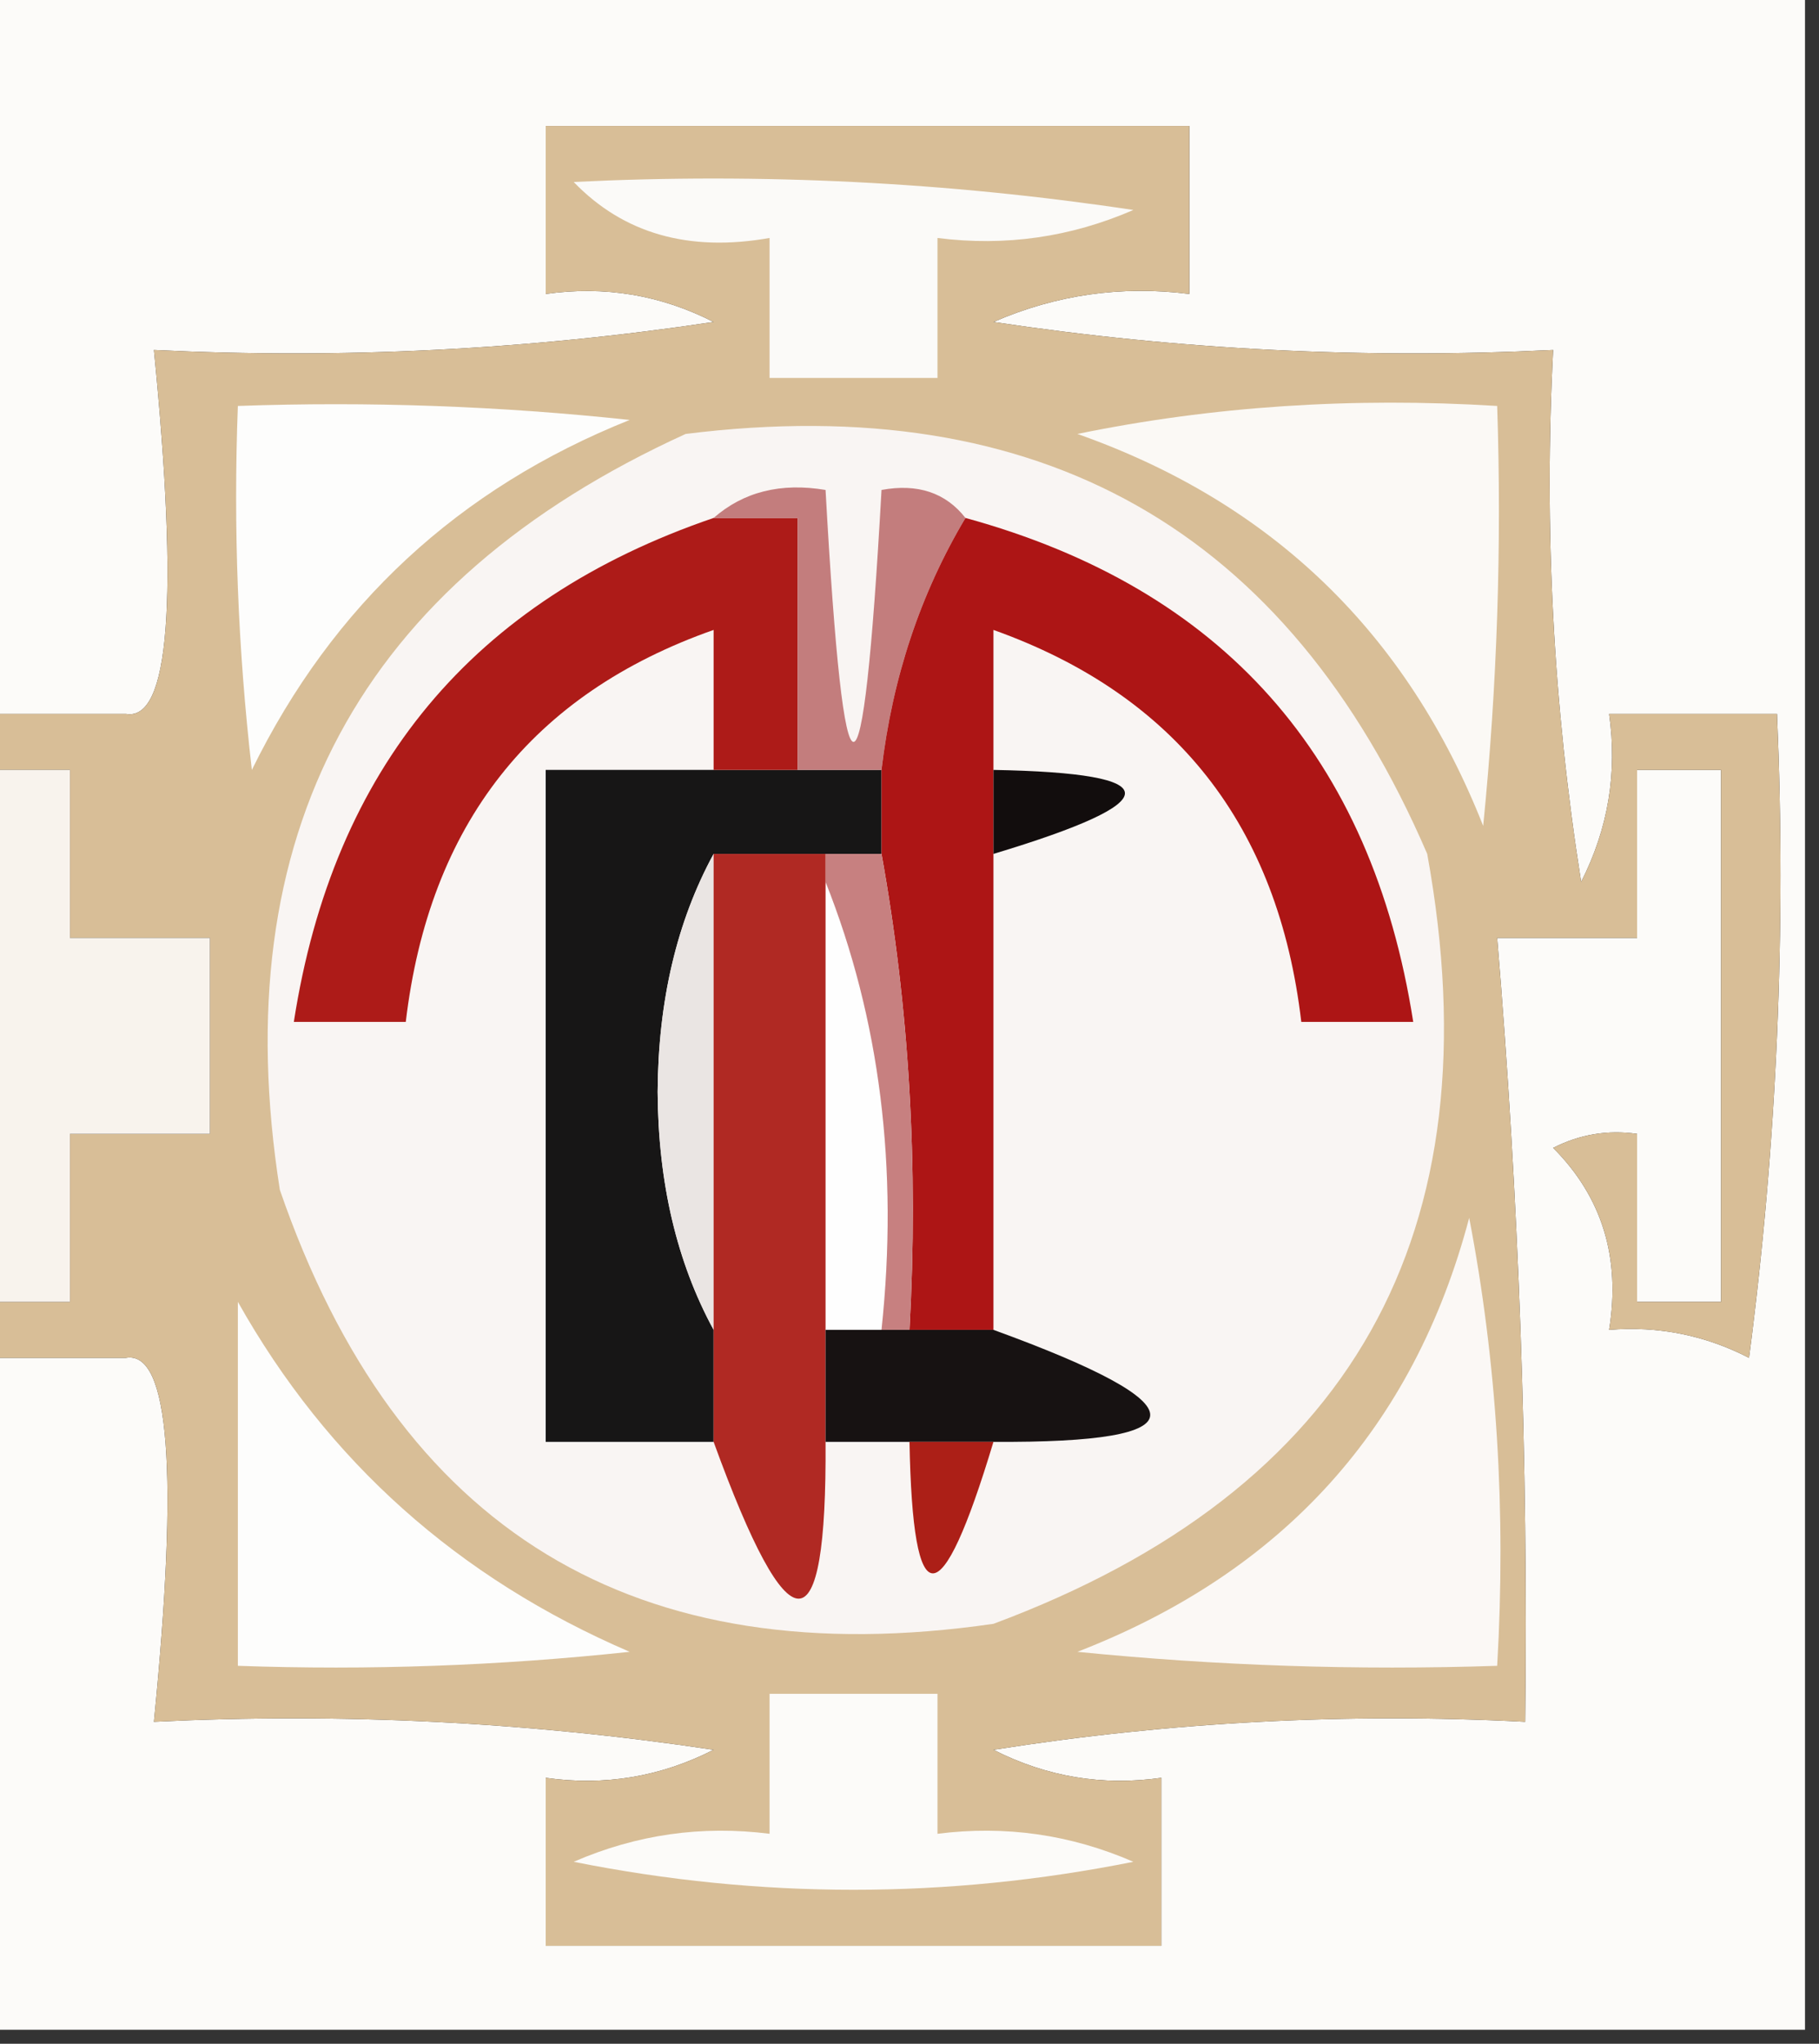 <?xml version="1.0" encoding="UTF-8"?>
<!DOCTYPE svg PUBLIC "-//W3C//DTD SVG 1.1//EN" "http://www.w3.org/Graphics/SVG/1.1/DTD/svg11.dtd">
<svg xmlns="http://www.w3.org/2000/svg" version="1.1" width="65px" height="73px" style="shape-rendering:geometricPrecision; text-rendering:geometricPrecision; image-rendering:optimizeQuality; fill-rule:evenodd; clip-rule:evenodd" xmlns:xlink="http://www.w3.org/1999/xlink">
<rect width="100%" height="100%" fill="#333333" stroke="none"/>
<g><path style="opacity:1" fill="#fcfbf9" d="M -0.5,-0.5 C 21.167,-0.5 42.833,-0.5 64.5,-0.5C 64.5,23.833 64.5,48.167 64.5,72.5C 42.833,72.5 21.167,72.5 -0.5,72.5C -0.5,64.5 -0.5,56.5 -0.5,48.5C 1.167,48.5 2.833,48.5 4.5,48.5C 6.055,48.23 6.388,52.564 5.5,61.5C 12.2,61.17 18.866,61.503 25.5,62.5C 23.604,63.466 21.604,63.799 19.5,63.5C 19.5,65.5 19.5,67.5 19.5,69.5C 26.833,69.5 34.167,69.5 41.5,69.5C 41.5,67.5 41.5,65.5 41.5,63.5C 39.396,63.799 37.396,63.466 35.5,62.5C 41.798,61.504 48.132,61.17 54.5,61.5C 54.61,52.146 54.277,42.812 53.5,33.5C 55.167,33.5 56.833,33.5 58.5,33.5C 58.5,31.5 58.5,29.5 58.5,27.5C 59.5,27.5 60.5,27.5 61.5,27.5C 61.5,33.833 61.5,40.167 61.5,46.5C 60.5,46.5 59.5,46.5 58.5,46.5C 58.5,44.5 58.5,42.5 58.5,40.5C 57.448,40.35 56.448,40.517 55.5,41C 57.25,42.754 57.917,44.921 57.5,47.5C 59.262,47.357 60.929,47.691 62.5,48.5C 63.498,40.862 63.831,33.196 63.5,25.5C 61.5,25.5 59.5,25.5 57.5,25.5C 57.799,27.604 57.466,29.604 56.5,31.5C 55.504,25.201 55.17,18.868 55.5,12.5C 48.8,12.83 42.133,12.497 35.5,11.5C 37.743,10.526 40.076,10.192 42.5,10.5C 42.5,8.5 42.5,6.5 42.5,4.5C 34.833,4.5 27.167,4.5 19.5,4.5C 19.5,6.5 19.5,8.5 19.5,10.5C 21.604,10.201 23.604,10.534 25.5,11.5C 18.866,12.497 12.2,12.83 5.5,12.5C 6.388,21.436 6.055,25.77 4.5,25.5C 2.833,25.5 1.167,25.5 -0.5,25.5C -0.5,16.833 -0.5,8.167 -0.5,-0.5 Z"/></g>
<g><path style="opacity:1" fill="#d8be97" d="M -0.5,48.5 C -0.5,47.833 -0.5,47.167 -0.5,46.5C 0.5,46.5 1.5,46.5 2.5,46.5C 2.5,44.5 2.5,42.5 2.5,40.5C 4.167,40.5 5.833,40.5 7.5,40.5C 7.5,38.167 7.5,35.833 7.5,33.5C 5.833,33.5 4.167,33.5 2.5,33.5C 2.5,31.5 2.5,29.5 2.5,27.5C 1.5,27.5 0.5,27.5 -0.5,27.5C -0.5,26.833 -0.5,26.167 -0.5,25.5C 1.167,25.5 2.833,25.5 4.5,25.5C 6.055,25.77 6.388,21.436 5.5,12.5C 12.2,12.83 18.866,12.497 25.5,11.5C 23.604,10.534 21.604,10.201 19.5,10.5C 19.5,8.5 19.5,6.5 19.5,4.5C 27.167,4.5 34.833,4.5 42.5,4.5C 42.5,6.5 42.5,8.5 42.5,10.5C 40.076,10.192 37.743,10.526 35.5,11.5C 42.133,12.497 48.8,12.83 55.5,12.5C 55.17,18.868 55.504,25.201 56.5,31.5C 57.466,29.604 57.799,27.604 57.5,25.5C 59.5,25.5 61.5,25.5 63.5,25.5C 63.831,33.196 63.498,40.862 62.5,48.5C 60.929,47.691 59.262,47.357 57.5,47.5C 57.917,44.921 57.25,42.754 55.5,41C 56.448,40.517 57.448,40.35 58.5,40.5C 58.5,42.5 58.5,44.5 58.5,46.5C 59.5,46.5 60.5,46.5 61.5,46.5C 61.5,40.167 61.5,33.833 61.5,27.5C 60.5,27.5 59.5,27.5 58.5,27.5C 58.5,29.5 58.5,31.5 58.5,33.5C 56.833,33.5 55.167,33.5 53.5,33.5C 54.277,42.812 54.61,52.146 54.5,61.5C 48.132,61.17 41.798,61.504 35.5,62.5C 37.396,63.466 39.396,63.799 41.5,63.5C 41.5,65.5 41.5,67.5 41.5,69.5C 34.167,69.5 26.833,69.5 19.5,69.5C 19.5,67.5 19.5,65.5 19.5,63.5C 21.604,63.799 23.604,63.466 25.5,62.5C 18.866,61.503 12.2,61.17 5.5,61.5C 6.388,52.564 6.055,48.23 4.5,48.5C 2.833,48.5 1.167,48.5 -0.5,48.5 Z"/></g>
<g><path style="opacity:1" fill="#fbfaf8" d="M 20.5,6.5 C 27.2,6.17 33.867,6.503 40.5,7.5C 38.257,8.474 35.924,8.808 33.5,8.5C 33.5,10.167 33.5,11.833 33.5,13.5C 31.5,13.5 29.5,13.5 27.5,13.5C 27.5,11.833 27.5,10.167 27.5,8.5C 24.612,9.01 22.279,8.344 20.5,6.5 Z"/></g>
<g><path style="opacity:1" fill="#fdfdfc" d="M 8.5,14.5 C 13.178,14.334 17.845,14.501 22.5,15C 16.392,17.441 11.892,21.608 9,27.5C 8.501,23.179 8.334,18.846 8.5,14.5 Z"/></g>
<g><path style="opacity:1" fill="#fbf9f5" d="M 38.5,15.5 C 43.305,14.513 48.305,14.18 53.5,14.5C 53.666,19.511 53.499,24.511 53,29.5C 50.283,22.616 45.45,17.949 38.5,15.5 Z"/></g>
<g><path style="opacity:1" fill="#f8f3ed" d="M -0.5,27.5 C 0.5,27.5 1.5,27.5 2.5,27.5C 2.5,29.5 2.5,31.5 2.5,33.5C 4.167,33.5 5.833,33.5 7.5,33.5C 7.5,35.833 7.5,38.167 7.5,40.5C 5.833,40.5 4.167,40.5 2.5,40.5C 2.5,42.5 2.5,44.5 2.5,46.5C 1.5,46.5 0.5,46.5 -0.5,46.5C -0.5,40.167 -0.5,33.833 -0.5,27.5 Z"/></g>
<g><path style="opacity:1" fill="#f9f5f3" d="M 24.5,15.5 C 37.175,13.916 46.008,18.916 51,30.5C 53.469,44.069 48.302,53.236 35.5,58C 22.704,59.854 14.204,54.687 10,42.5C 8.008,29.817 12.841,20.817 24.5,15.5 Z"/></g>
<g><path style="opacity:1" fill="#171616" d="M 25.5,27.5 C 26.5,27.5 27.5,27.5 28.5,27.5C 29.5,27.5 30.5,27.5 31.5,27.5C 31.5,28.5 31.5,29.5 31.5,30.5C 30.833,30.5 30.167,30.5 29.5,30.5C 28.167,30.5 26.833,30.5 25.5,30.5C 24.186,32.915 23.519,35.748 23.5,39C 23.519,42.252 24.186,45.085 25.5,47.5C 25.5,48.833 25.5,50.167 25.5,51.5C 23.5,51.5 21.5,51.5 19.5,51.5C 19.5,43.5 19.5,35.5 19.5,27.5C 21.5,27.5 23.5,27.5 25.5,27.5 Z"/></g>
<g><path style="opacity:1" fill="#ad1b18" d="M 25.5,18.5 C 26.5,18.5 27.5,18.5 28.5,18.5C 28.5,21.5 28.5,24.5 28.5,27.5C 27.5,27.5 26.5,27.5 25.5,27.5C 25.5,25.833 25.5,24.167 25.5,22.5C 19.001,24.786 15.334,29.452 14.5,36.5C 13.167,36.5 11.833,36.5 10.5,36.5C 11.907,27.432 16.907,21.432 25.5,18.5 Z"/></g>
<g><path style="opacity:1" fill="#c37d7d" d="M 25.5,18.5 C 26.568,17.566 27.901,17.232 29.5,17.5C 30.167,29.5 30.833,29.5 31.5,17.5C 32.791,17.263 33.791,17.596 34.5,18.5C 32.89,21.203 31.89,24.203 31.5,27.5C 30.5,27.5 29.5,27.5 28.5,27.5C 28.5,24.5 28.5,21.5 28.5,18.5C 27.5,18.5 26.5,18.5 25.5,18.5 Z"/></g>
<g><path style="opacity:1" fill="#fefefe" d="M 29.5,31.5 C 31.446,36.396 32.113,41.729 31.5,47.5C 30.833,47.5 30.167,47.5 29.5,47.5C 29.5,42.167 29.5,36.833 29.5,31.5 Z"/></g>
<g><path style="opacity:1" fill="#ad1515" d="M 34.5,18.5 C 43.682,21.018 49.016,27.018 50.5,36.5C 49.167,36.5 47.833,36.5 46.5,36.5C 45.678,29.49 42.011,24.823 35.5,22.5C 35.5,24.167 35.5,25.833 35.5,27.5C 35.5,28.5 35.5,29.5 35.5,30.5C 35.5,36.167 35.5,41.833 35.5,47.5C 34.5,47.5 33.5,47.5 32.5,47.5C 32.822,41.642 32.489,35.975 31.5,30.5C 31.5,29.5 31.5,28.5 31.5,27.5C 31.89,24.203 32.89,21.203 34.5,18.5 Z"/></g>
<g><path style="opacity:1" fill="#120d0d" d="M 35.5,27.5 C 41.764,27.614 41.764,28.614 35.5,30.5C 35.5,29.5 35.5,28.5 35.5,27.5 Z"/></g>
<g><path style="opacity:1" fill="#c78080" d="M 29.5,31.5 C 29.5,31.167 29.5,30.833 29.5,30.5C 30.167,30.5 30.833,30.5 31.5,30.5C 32.489,35.975 32.822,41.642 32.5,47.5C 32.167,47.5 31.833,47.5 31.5,47.5C 32.113,41.729 31.446,36.396 29.5,31.5 Z"/></g>
<g><path style="opacity:1" fill="#eae5e3" d="M 25.5,30.5 C 25.5,36.167 25.5,41.833 25.5,47.5C 24.186,45.085 23.519,42.252 23.5,39C 23.519,35.748 24.186,32.915 25.5,30.5 Z"/></g>
<g><path style="opacity:1" fill="#b02923" d="M 25.5,30.5 C 26.833,30.5 28.167,30.5 29.5,30.5C 29.5,30.833 29.5,31.167 29.5,31.5C 29.5,36.833 29.5,42.167 29.5,47.5C 29.5,48.833 29.5,50.167 29.5,51.5C 29.55,58.969 28.216,58.969 25.5,51.5C 25.5,50.167 25.5,48.833 25.5,47.5C 25.5,41.833 25.5,36.167 25.5,30.5 Z"/></g>
<g><path style="opacity:1" fill="#fdfdfc" d="M 8.5,46.5 C 11.703,52.197 16.369,56.364 22.5,59C 17.845,59.499 13.178,59.666 8.5,59.5C 8.5,55.167 8.5,50.833 8.5,46.5 Z"/></g>
<g><path style="opacity:1" fill="#fbf8f5" d="M 52.5,43.5 C 53.488,48.641 53.821,53.974 53.5,59.5C 48.489,59.666 43.489,59.499 38.5,59C 45.855,56.15 50.522,50.983 52.5,43.5 Z"/></g>
<g><path style="opacity:1" fill="#171212" d="M 29.5,47.5 C 30.167,47.5 30.833,47.5 31.5,47.5C 31.833,47.5 32.167,47.5 32.5,47.5C 33.5,47.5 34.5,47.5 35.5,47.5C 42.969,50.216 42.969,51.55 35.5,51.5C 34.5,51.5 33.5,51.5 32.5,51.5C 31.5,51.5 30.5,51.5 29.5,51.5C 29.5,50.167 29.5,48.833 29.5,47.5 Z"/></g>
<g><path style="opacity:1" fill="#ac1f17" d="M 32.5,51.5 C 33.5,51.5 34.5,51.5 35.5,51.5C 33.614,57.764 32.614,57.764 32.5,51.5 Z"/></g>
<g><path style="opacity:1" fill="#fcfbf9" d="M 27.5,60.5 C 29.5,60.5 31.5,60.5 33.5,60.5C 33.5,62.167 33.5,63.833 33.5,65.5C 35.924,65.192 38.257,65.526 40.5,66.5C 33.833,67.833 27.167,67.833 20.5,66.5C 22.743,65.526 25.076,65.192 27.5,65.5C 27.5,63.833 27.5,62.167 27.5,60.5 Z"/></g>
</svg>
